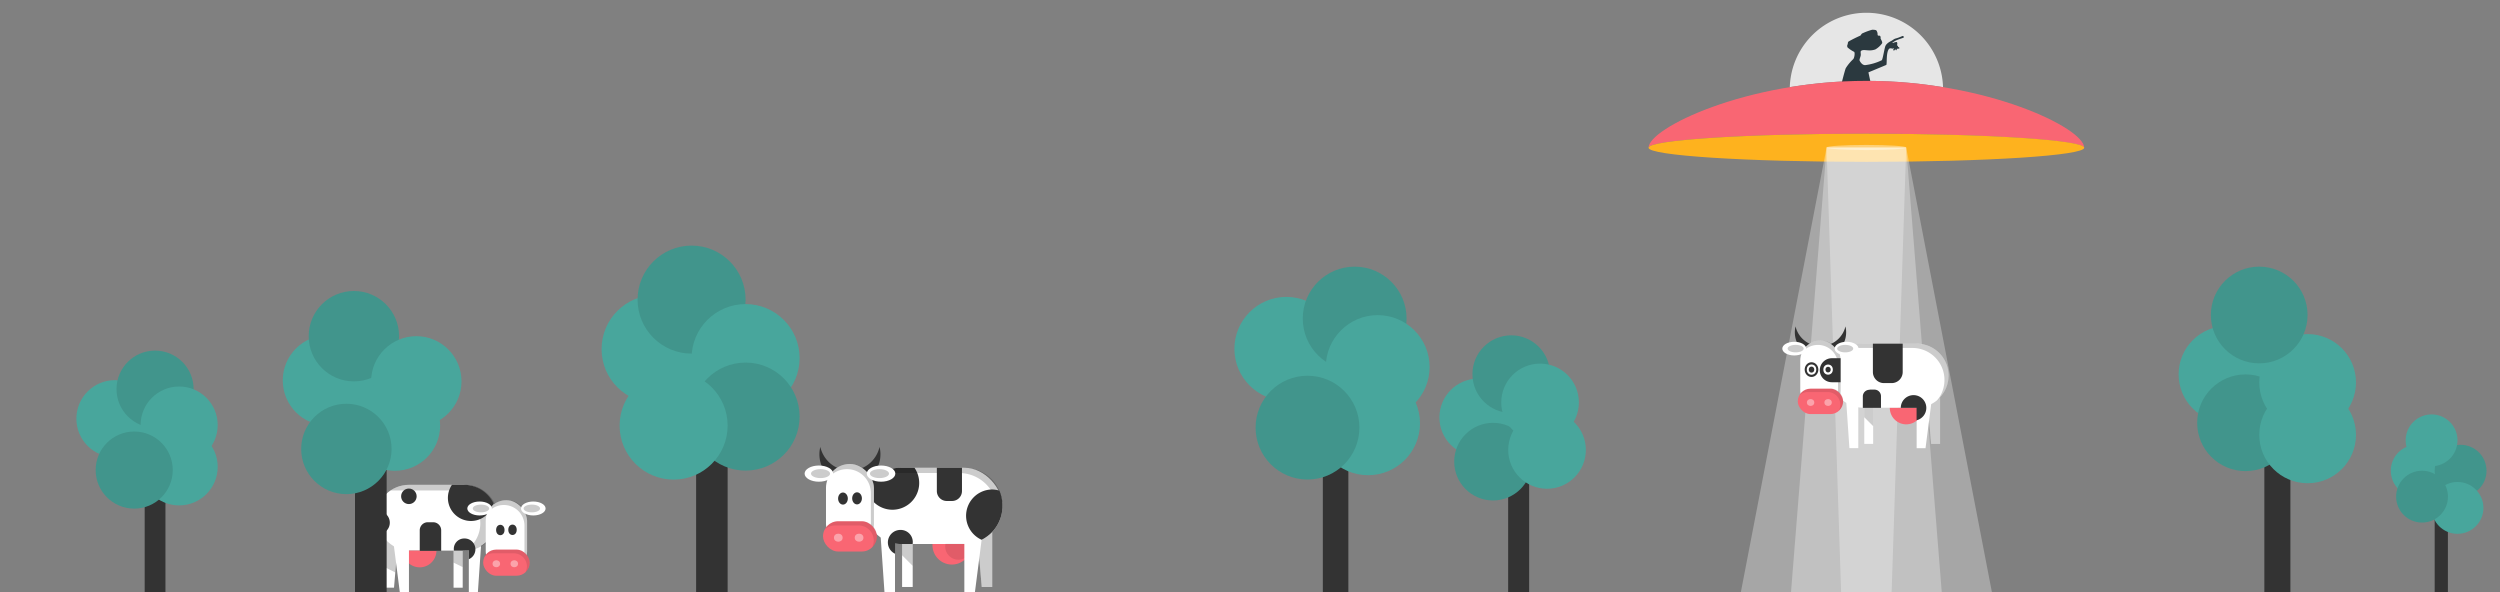 <svg xmlns="http://www.w3.org/2000/svg" viewBox="0 0 380 90"><rect x="0" y="0" width="380" height="90" fill="#808080" stroke="none"/><defs><style>.cls-1{fill:#333;}.cls-2{fill:#48a69c;}.cls-3{fill:#41958c;}.cls-4{fill:#e6e6e6;}.cls-5{fill:#2b393f;}.cls-6{fill:#f96673;}.cls-7{fill:#feb21e;}.cls-10,.cls-8,.cls-9{fill:#fff;}.cls-13,.cls-8{opacity:0.4;}.cls-9{opacity:0.3;}.cls-11{opacity:0.2;}.cls-12{opacity:0.1;}</style></defs><title>header-contact</title><g id="desk"><rect class="cls-1" x="344.18" y="67.32" width="3.96" height="22.68"/><circle class="cls-2" cx="338.5" cy="56.9" r="7.35"/><circle class="cls-3" cx="341.32" cy="64.26" r="7.35"/><circle class="cls-2" cx="350.76" cy="58.13" r="7.35"/><circle class="cls-2" cx="350.76" cy="66.1" r="7.35"/><circle class="cls-3" cx="343.4" cy="47.88" r="7.35"/><rect class="cls-1" x="201.07" y="65.66" width="3.88" height="24.34"/><circle class="cls-2" cx="195.52" cy="53.02" r="7.89"/><circle class="cls-3" cx="205.91" cy="48.42" r="7.89"/><circle class="cls-2" cx="209.41" cy="55.79" r="7.89"/><circle class="cls-2" cx="207.95" cy="64.34" r="7.89"/><circle class="cls-3" cx="198.74" cy="65" r="7.89"/><rect class="cls-1" x="229.24" y="71.81" width="3.19" height="18.19"/><circle class="cls-2" cx="224.69" cy="63.45" r="5.9"/><circle class="cls-3" cx="226.94" cy="70.17" r="5.9"/><circle class="cls-2" cx="235.15" cy="68.39" r="5.9"/><circle class="cls-3" cx="229.71" cy="56.87" r="5.9"/><circle class="cls-2" cx="234.09" cy="61.17" r="5.9"/><rect class="cls-1" x="105.81" y="64.69" width="4.79" height="25.31"/><circle class="cls-2" cx="99.65" cy="53.06" r="8.21"/><circle class="cls-3" cx="105.12" cy="45.54" r="8.21"/><circle class="cls-2" cx="113.33" cy="54.43" r="8.21"/><circle class="cls-3" cx="113.33" cy="63.32" r="8.21"/><circle class="cls-2" cx="102.39" cy="64.69" r="8.21"/><path class="cls-4" d="M295.34,13.25a11.65,11.65,0,0,0-23.29,0,71.29,71.29,0,0,1,23.29,0Z"/><path class="cls-5" d="M280.56,10.36A6.67,6.67,0,0,1,281.68,9c.2-.2.3-1,.15-1.12a4.5,4.5,0,0,1-1-.67.48.48,0,0,1,0-.45c.07-.15,0-.3.15-.45a20,20,0,0,1,1.8-.9c.15-.15.15-.3.37-.37a9.77,9.77,0,0,1,1.42-.52c.15,0,.6,0,.67.15a1.06,1.06,0,0,1,.15.45c0,.15,0,.3.15.3h.15s.22.07.15.37c0,.15.37.6.22.82a3.33,3.33,0,0,1-1,.9c-1,.37-1.74-.1-2.17.22-.15.11,0,.45-.07.75s-.23.59-.15.75.37.67.82.67a7.85,7.85,0,0,0,2.55-.75c.15-.22.37-1.65.52-2.1s.75-.75.9-.82.52-.37.67-.37a7.19,7.19,0,0,0,1-.37c.22-.07.3.15.22.22s-.52.17-1,.37a3.16,3.16,0,0,0-.75.45h.15a1.64,1.64,0,0,1,.52-.15c.22.07.07.52.07.52s.22.07.15.22c.22.07.22.15.22.22s-.37.07-.37.07l-.07.22h-.07c-.07,0-.07-.15-.07-.15a.56.56,0,0,0-.22.22c-.3-.07,0-.37,0-.37a2.72,2.72,0,0,0-.3.07.46.46,0,0,0-.45,0c-.52.52-.3,2.4-.45,2.47S284,11,284,11l.45,2.1h-4.64S280.42,10.64,280.56,10.36Z"/><path class="cls-6" d="M283.69,20.32c18.29,0,33.11,1,33.11,2.14,0-3-14.83-10.17-33.11-10.17s-33.11,7.19-33.11,10.17C250.58,21.28,265.4,20.32,283.69,20.32Z"/><ellipse class="cls-7" cx="283.69" cy="22.46" rx="33.11" ry="2.14"/><ellipse class="cls-8" cx="283.69" cy="22.42" rx="6.05" ry="0.39"/><polygon class="cls-9" points="295.15 90 272.23 90 277.64 22.42 289.74 22.42 295.15 90"/><polygon class="cls-9" points="287.53 90 264.61 90 277.64 22.42 289.74 22.42 287.53 90"/><polygon class="cls-10" points="149.22 89.22 150.82 89.22 150.82 79.78 148.41 79.78 149.22 89.22"/><polygon class="cls-11" points="149.22 89.22 150.82 89.22 150.82 79.78 148.41 79.78 149.22 89.22"/><rect class="cls-10" x="131.1" y="71.1" width="21.28" height="11.59" rx="5.79" ry="5.79"/><path class="cls-1" d="M135.65,77.48A4.07,4.07,0,0,0,139,71.1H136.9a5.79,5.79,0,0,0-5.2,3.25A4.07,4.07,0,0,0,135.65,77.48Z"/><path class="cls-11" d="M146.59,71.1H136.9a5.78,5.78,0,0,0-4.48,2.12,5.77,5.77,0,0,1,3.67-1.32h9.69a5.79,5.79,0,0,1,4.48,9.47,5.79,5.79,0,0,0-3.67-10.27Z"/><path class="cls-6" d="M141.74,82.69a2.95,2.95,0,1,0,5.89,0s0-.06,0-.1a5.81,5.81,0,0,1-1,.1Z"/><g class="cls-12"><path d="M143.72,82.65a2,2,0,1,0,3.91,0s0,0,0-.06a3.85,3.85,0,0,1-.69.06Z"/></g><path class="cls-1" d="M129.2,71.54a4.63,4.63,0,0,1-4.51-3.61,4.64,4.64,0,1,0,9,0A4.63,4.63,0,0,1,129.2,71.54Z"/><rect class="cls-10" x="125.55" y="70.52" width="7.29" height="12.7" rx="3.65" ry="3.65"/><path class="cls-11" d="M129.2,70.52a3.64,3.64,0,0,0-3.37,2.25,3.63,3.63,0,0,1,6.54,2.2v5.41a3.63,3.63,0,0,1-.28,1.39,3.61,3.61,0,0,0,.75-2.2V74.17A3.65,3.65,0,0,0,129.2,70.52Z"/><ellipse class="cls-10" cx="124.47" cy="71.99" rx="2.17" ry="1.23"/><ellipse class="cls-11" cx="124.72" cy="71.99" rx="1.45" ry="0.68"/><ellipse class="cls-10" cx="133.92" cy="71.99" rx="2.17" ry="1.23"/><ellipse class="cls-11" cx="133.68" cy="71.99" rx="1.45" ry="0.68"/><ellipse class="cls-1" cx="128.13" cy="75.78" rx="0.74" ry="0.92"/><ellipse class="cls-1" cx="130.27" cy="75.75" rx="0.74" ry="0.92"/><rect class="cls-6" x="125.1" y="79.23" width="8.19" height="4.6" rx="2.3" ry="2.3"/><path class="cls-12" d="M131,79.23H127.4a2.29,2.29,0,0,0-2,1.23,2.28,2.28,0,0,1,1.52-.59h3.59a2.3,2.3,0,0,1,2.3,2.3h0a2.27,2.27,0,0,1-.27,1.07,2.29,2.29,0,0,0-1.52-4Z"/><g class="cls-13"><ellipse class="cls-10" cx="127.42" cy="81.73" rx="0.66" ry="0.61"/><ellipse class="cls-10" cx="130.58" cy="81.73" rx="0.66" ry="0.61"/></g><polygon class="cls-10" points="146.58 90 148.19 90 149.35 80.94 146.58 79.92 146.58 90"/><polygon class="cls-10" points="134.44 90 136.04 90 136.04 81.96 133.83 81.12 134.44 90"/><rect class="cls-10" x="137.12" y="82.69" width="1.61" height="6.53"/><polygon class="cls-11" points="137.12 84.4 138.73 86.01 138.73 82.69 137.12 82.69 137.12 84.4"/><path class="cls-1" d="M142.4,71.1h3.82a0,0,0,0,1,0,0v3.54a1.51,1.51,0,0,1-1.51,1.51h-.8a1.51,1.51,0,0,1-1.51-1.51V71.1A0,0,0,0,1,142.4,71.1Z"/><path class="cls-1" d="M152.38,76.89a5.77,5.77,0,0,0-.48-2.31,3.94,3.94,0,0,0-1.11-.18,4,4,0,0,0-1.58,7.65A5.79,5.79,0,0,0,152.38,76.89Z"/><path class="cls-1" d="M136.84,80.55a1.9,1.9,0,0,0-.79,3.62V82.62a5.81,5.81,0,0,0,.85.07h1.82a1.84,1.84,0,0,0-1.87-2.14Z"/><polygon class="cls-10" points="59.89 89.33 58.5 89.33 58.5 81.18 60.58 81.18 59.89 89.33"/><polygon class="cls-11" points="60.09 87.02 58.5 86.22 58.5 81.18 60.58 81.18 60.09 87.02"/><polygon class="cls-10" points="72.64 90 71.26 90 71.26 83.07 73.16 82.33 72.64 90"/><rect class="cls-10" x="57.16" y="73.69" width="18.36" height="10" rx="5" ry="5" transform="translate(132.68 157.38) rotate(-180)"/><path class="cls-11" d="M70.52,73.69H62.16a5,5,0,0,0-2.81.86H68a5,5,0,0,1,2.81,9.14,5,5,0,0,0-.26-10Z"/><path class="cls-1" d="M71.6,79.19a3.51,3.51,0,0,1-2.9-5.5h1.82A5,5,0,0,1,75,76.49,3.51,3.51,0,0,1,71.6,79.19Z"/><path class="cls-6" d="M66.34,83.69a2.54,2.54,0,1,1-5.09,0s0-.06,0-.08a5,5,0,0,0,.89.08Z"/><rect class="cls-10" x="73.83" y="76.02" width="6.29" height="10.96" rx="3.15" ry="3.15"/><g class="cls-11"><path d="M77,76A3.14,3.14,0,0,0,74.08,78a3.14,3.14,0,0,1,5.64,1.9v4.67a3.13,3.13,0,0,1-.24,1.2,3.12,3.12,0,0,0,.65-1.9V79.16A3.15,3.15,0,0,0,77,76Z"/></g><ellipse class="cls-10" cx="72.9" cy="77.29" rx="1.87" ry="1.06"/><ellipse class="cls-11" cx="73.11" cy="77.29" rx="1.25" ry="0.59"/><ellipse class="cls-10" cx="81.06" cy="77.29" rx="1.87" ry="1.06"/><ellipse class="cls-11" cx="80.84" cy="77.29" rx="1.25" ry="0.59"/><ellipse class="cls-1" cx="76.05" cy="80.56" rx="0.64" ry="0.79"/><ellipse class="cls-1" cx="77.9" cy="80.53" rx="0.64" ry="0.79"/><rect class="cls-6" x="73.44" y="83.54" width="7.07" height="3.97" rx="1.98" ry="1.98"/><path class="cls-12" d="M78.53,83.54h-3.1a2,2,0,0,0-1.75,1.06,2,2,0,0,1,1.31-.5h3.1a2,2,0,0,1,2,2h0a2,2,0,0,1-.24.92,2,2,0,0,0-1.31-3.46Z"/><g class="cls-13"><ellipse class="cls-10" cx="75.44" cy="85.69" rx="0.57" ry="0.53"/><ellipse class="cls-10" cx="78.17" cy="85.69" rx="0.57" ry="0.53"/></g><polygon class="cls-10" points="62.16 90 60.77 90 59.77 82.18 62.16 81.3 62.16 90"/><rect class="cls-10" x="68.94" y="83.69" width="1.39" height="5.64" transform="translate(139.27 173.02) rotate(-180)"/><polygon class="cls-11" points="70.33 86.2 68.94 85.52 68.94 83.69 70.33 83.69 70.33 86.2"/><path class="cls-1" d="M65,79.38h.83a1.23,1.23,0,0,1,1.23,1.23v3.12a0,0,0,0,1,0,0H63.8a0,0,0,0,1,0,0V80.61A1.23,1.23,0,0,1,65,79.38Z"/><path class="cls-1" d="M70.57,81.85A1.64,1.64,0,0,1,71.26,85V83.63a5,5,0,0,1-.74.06H69a1.58,1.58,0,0,1,1.62-1.84Z"/><path class="cls-1" d="M59.25,79.44a1.74,1.74,0,0,0-1.74-1.74l-.26,0a5,5,0,0,0-.09,1,5,5,0,0,0,.65,2.46A1.73,1.73,0,0,0,59.25,79.44Z"/><circle class="cls-1" cx="62.15" cy="75.44" r="1.18"/><rect class="cls-1" x="21.99" y="71.94" width="3.16" height="18.06"/><circle class="cls-2" cx="17.47" cy="63.64" r="5.86"/><circle class="cls-3" cx="23.57" cy="59.15" r="5.86"/><circle class="cls-2" cx="27.23" cy="64.61" r="5.86"/><circle class="cls-2" cx="27.23" cy="70.96" r="5.86"/><circle class="cls-3" cx="20.4" cy="71.45" r="5.86"/><rect class="cls-1" x="53.96" y="68.82" width="4.81" height="21.18"/><circle class="cls-2" cx="49.85" cy="57.82" r="6.87"/><circle class="cls-3" cx="53.79" cy="51.1" r="6.87"/><circle class="cls-2" cx="63.28" cy="57.97" r="6.87"/><circle class="cls-2" cx="60.03" cy="64.69" r="6.87"/><circle class="cls-3" cx="52.65" cy="68.24" r="6.87"/><rect class="cls-1" x="370.07" y="77.86" width="2.01" height="12.14"/><circle class="cls-2" cx="367.34" cy="71.55" r="3.94"/><circle class="cls-3" cx="374.01" cy="71.55" r="3.94"/><circle class="cls-2" cx="369.6" cy="66.93" r="3.94"/><circle class="cls-2" cx="373.54" cy="77.2" r="3.94"/><circle class="cls-3" cx="368.15" cy="75.49" r="3.94"/><polygon class="cls-9" points="302.77 90 279.85 90 277.64 22.42 289.74 22.42 302.77 90"/><polygon class="cls-10" points="293.54 67.48 294.89 67.48 294.89 59.54 292.86 59.54 293.54 67.48"/><polygon class="cls-11" points="293.54 67.48 294.89 67.48 294.89 59.54 292.86 59.54 293.54 67.48"/><path class="cls-10" d="M291.33,52.24h-8.15a4.86,4.86,0,0,0-2.54,9l.47,6.88h1.35V61.91a4.84,4.84,0,0,0,.72.07h8.15v6.15h1.35l.86-6.7a4.86,4.86,0,0,0-2.2-9.19Z"/><path class="cls-11" d="M291.33,52.24h-8.15A4.86,4.86,0,0,0,279.41,54a4.85,4.85,0,0,1,3.09-1.11h8.15a4.87,4.87,0,0,1,3.77,8,4.87,4.87,0,0,0-3.09-8.64Z"/><path class="cls-6" d="M287.25,62a2.48,2.48,0,1,0,5,0s0-.05,0-.08a4.88,4.88,0,0,1-.87.08Z"/><path class="cls-1" d="M276.71,52.61a3.89,3.89,0,0,1-3.79-3,3.9,3.9,0,1,0,7.59,0A3.89,3.89,0,0,1,276.71,52.61Z"/><rect class="cls-10" x="273.64" y="51.75" width="6.13" height="10.68" rx="3.07" ry="3.07"/><g class="cls-11"><path d="M276.71,51.75a3.06,3.06,0,0,0-2.83,1.89,3.06,3.06,0,0,1,5.5,1.85V60a3.05,3.05,0,0,1-.23,1.17,3,3,0,0,0,.63-1.85V54.82A3.07,3.07,0,0,0,276.71,51.75Z"/></g><path class="cls-1" d="M278.44,54.45h1.33a0,0,0,0,1,0,0V58.1a0,0,0,0,1,0,0h-1.33a1.83,1.83,0,0,1-1.83-1.83v0A1.83,1.83,0,0,1,278.44,54.45Z"/><ellipse class="cls-10" cx="272.73" cy="52.99" rx="1.82" ry="1.04"/><ellipse class="cls-11" cx="272.94" cy="52.99" rx="1.22" ry="0.57"/><ellipse class="cls-10" cx="280.68" cy="52.99" rx="1.82" ry="1.04"/><ellipse class="cls-11" cx="280.47" cy="52.99" rx="1.22" ry="0.57"/><ellipse class="cls-1" cx="275.35" cy="56.18" rx="1.04" ry="1.12"/><ellipse class="cls-10" cx="275.35" cy="56.18" rx="0.72" ry="0.78"/><ellipse class="cls-1" cx="275.35" cy="56.18" rx="0.42" ry="0.46"/><ellipse class="cls-1" cx="277.87" cy="56.18" rx="1.04" ry="1.12"/><ellipse class="cls-10" cx="277.87" cy="56.18" rx="0.72" ry="0.77"/><ellipse class="cls-1" cx="277.87" cy="56.18" rx="0.4" ry="0.43"/><rect class="cls-6" x="273.26" y="59.08" width="6.89" height="3.86" rx="1.93" ry="1.93"/><path class="cls-12" d="M278.22,59.08h-3a1.92,1.92,0,0,0-1.7,1,1.92,1.92,0,0,1,1.28-.49h3a1.93,1.93,0,0,1,1.93,1.93h0a1.91,1.91,0,0,1-.23.9,1.92,1.92,0,0,0-1.28-3.37Z"/><g class="cls-13"><ellipse class="cls-10" cx="275.21" cy="61.18" rx="0.56" ry="0.52"/><ellipse class="cls-10" cx="277.87" cy="61.18" rx="0.56" ry="0.52"/></g><rect class="cls-10" x="283.37" y="61.98" width="1.35" height="5.49"/><polygon class="cls-11" points="283.37 63.42 284.72 64.77 284.72 61.98 283.37 61.98 283.37 63.42"/><path class="cls-1" d="M284.67,52.24h4.54a0,0,0,0,1,0,0v4.31a1.68,1.68,0,0,1-1.68,1.68h-1.17a1.68,1.68,0,0,1-1.68-1.68V52.24A0,0,0,0,1,284.67,52.24Z"/><path class="cls-1" d="M292.8,62a1.94,1.94,0,1,0-3.88,0h2.4v1.88A1.94,1.94,0,0,0,292.8,62Z"/><path class="cls-1" d="M284.2,59.22h.71a1,1,0,0,1,1,1V62a0,0,0,0,1,0,0h-2.76a0,0,0,0,1,0,0V60.25a1,1,0,0,1,1-1Z"/></g></svg>
